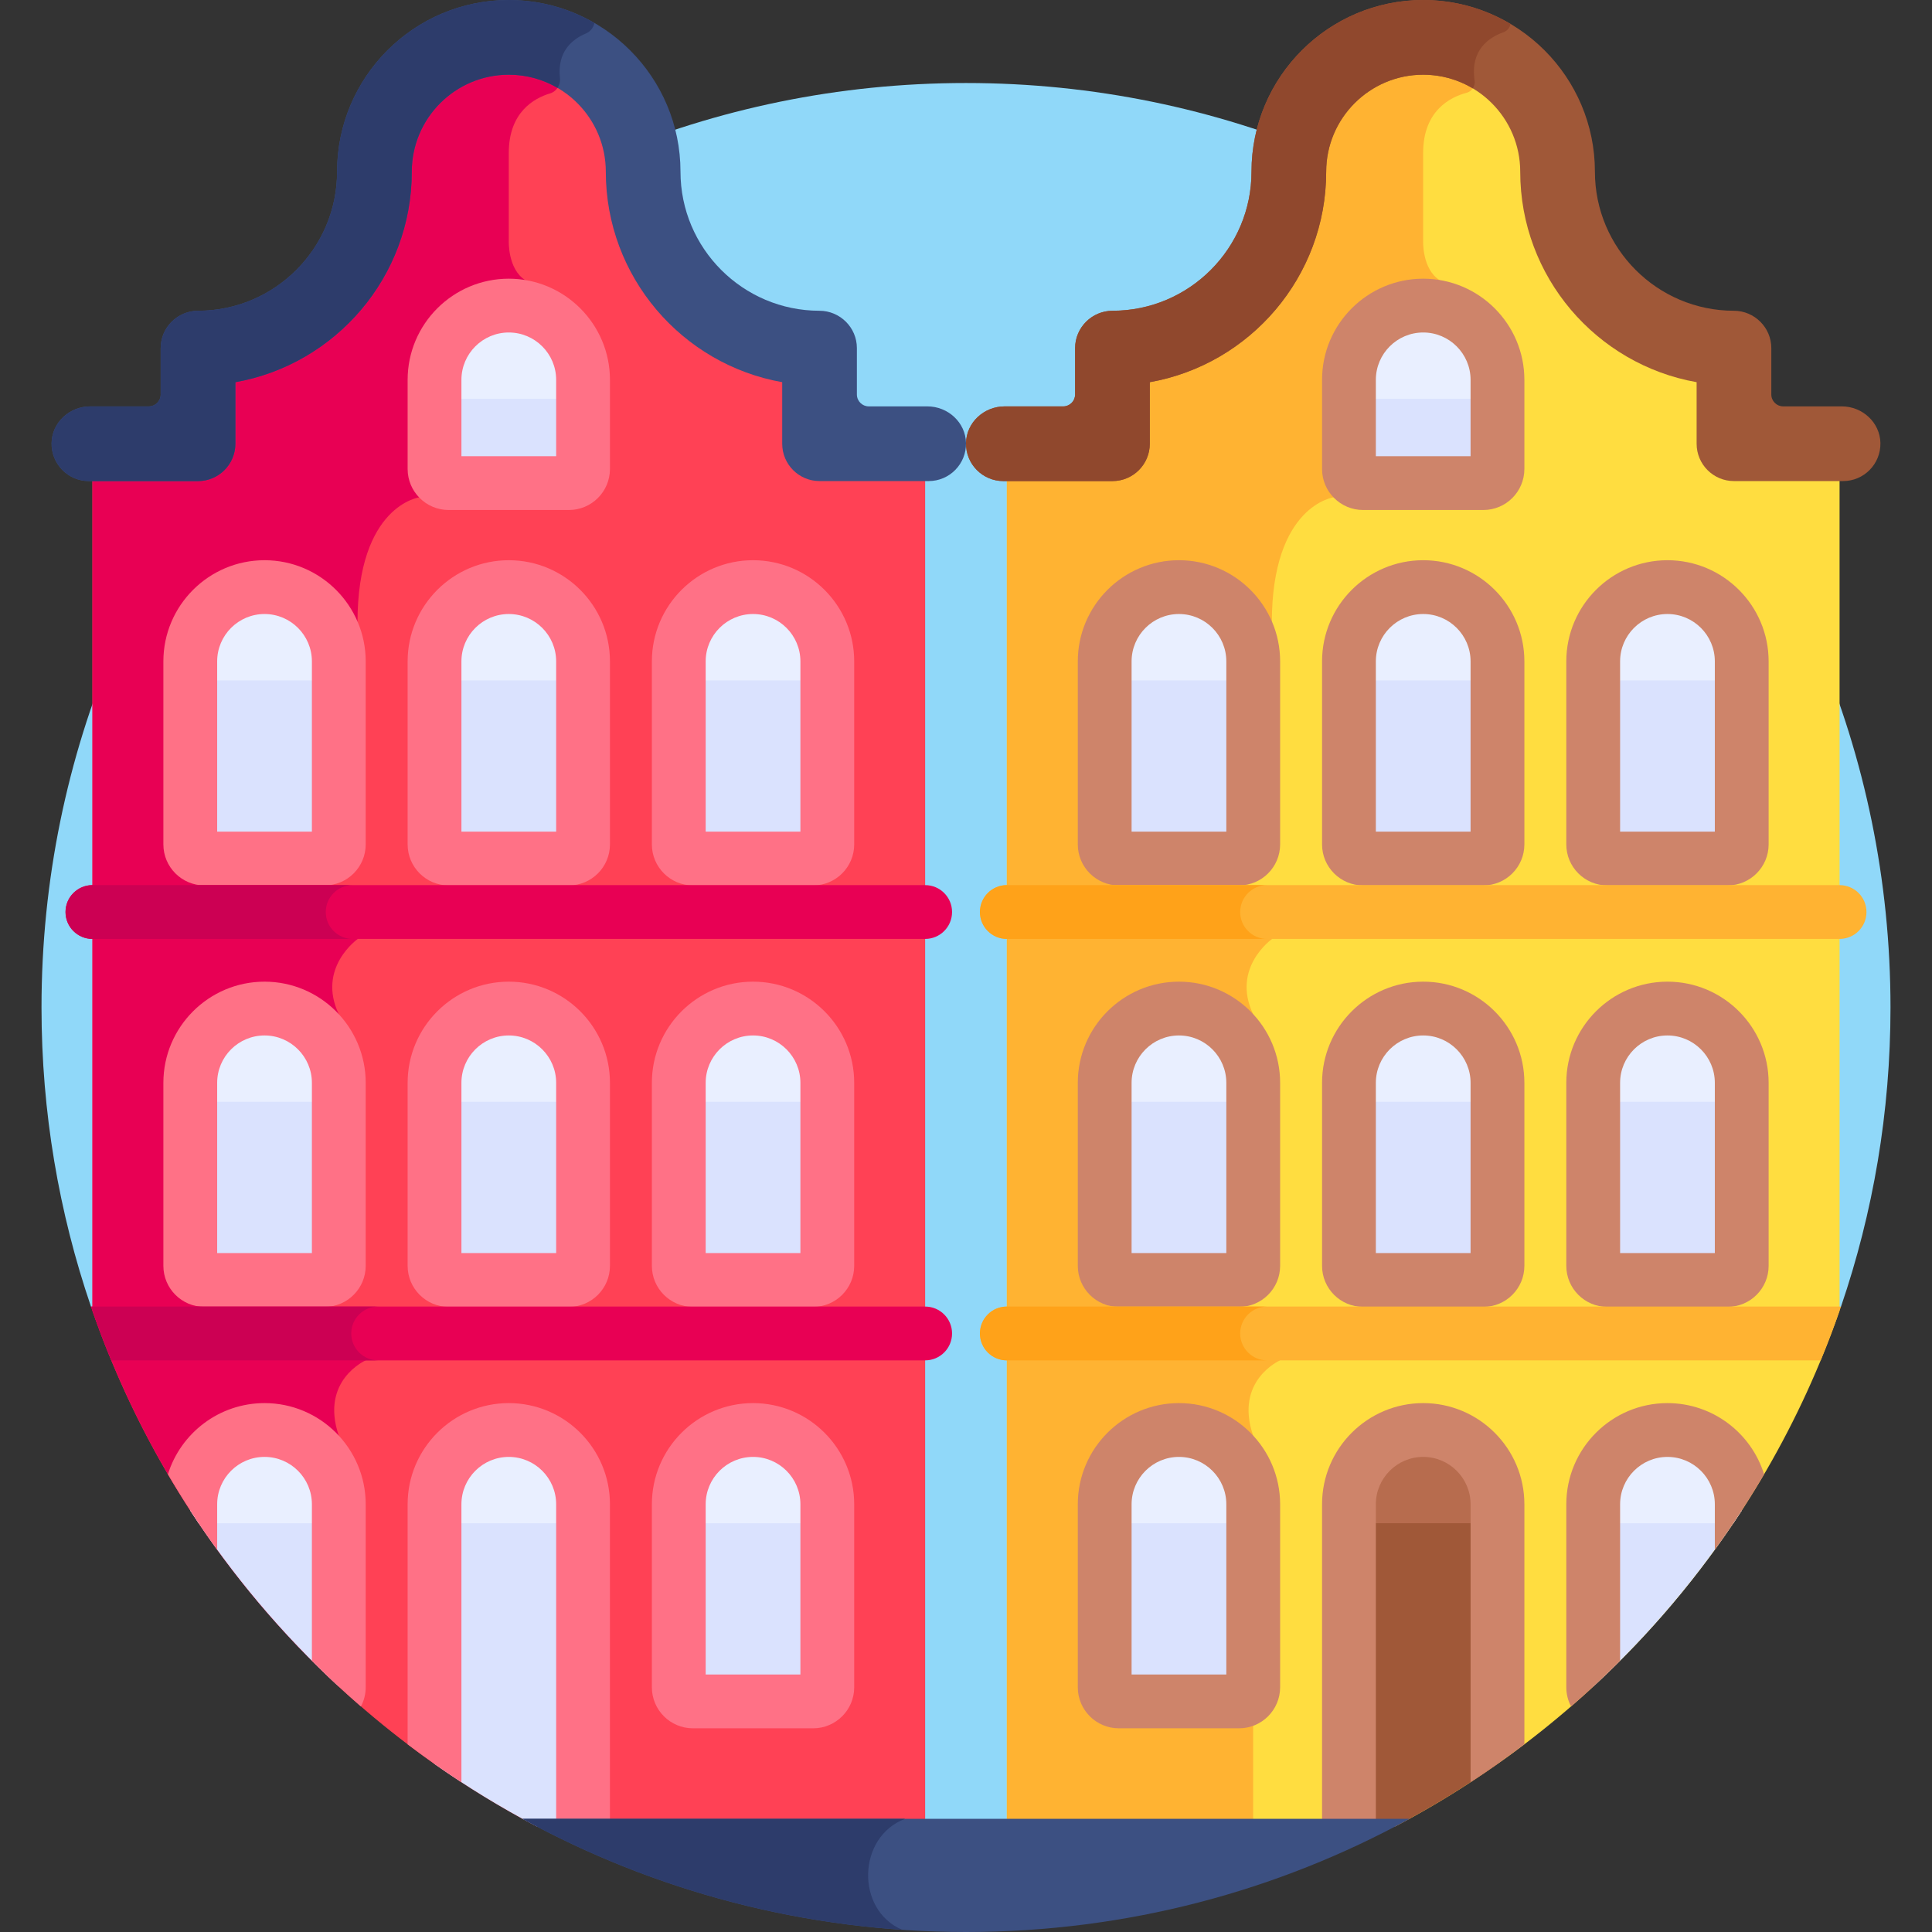 <svg id="Layer_1" enable-background="new 0 0 512 512" height="512" viewBox="0 0 512 512" width="512" xmlns="http://www.w3.org/2000/svg"><rect x="0" y="0" width="512" height="512" fill="#333333" stroke="none"/><g><path d="m256 497c147.579 0 231.875-150.715 231.883-150.728 8.499-24.865 13.117-51.528 13.117-79.272 0-135.31-109.69-245-245-245-135.31-.001-245 109.69-245 245 0 27.744 4.619 54.407 13.117 79.272.001.002 84.298 150.728 231.883 150.728z" fill="#90d8f9"/><path d="m208.242 117.594c0-3.781 0-12.977 0-17.11l-.785-.138c-26.632-4.71-45.96-27.774-45.96-54.842 0-14.701-11.96-26.661-26.662-26.661s-26.662 11.96-26.662 26.661c0 27.068-19.329 50.132-45.96 54.842l-.785.138v17.11c0 4.933-4.014 8.946-8.947 8.946h-27.988v220.798c20.507 59.103 63.002 107.915 117.701 136.662h102.981v-357.46h-27.987c-4.933 0-8.946-4.013-8.946-8.946z" fill="#ff4155"/><path d="m134.834 40.526c0-10.815 6.722-14.513 10.934-15.769 1.165-.347 2.012-1.236 2.402-2.324-3.926-2.278-8.479-3.59-13.336-3.59-14.702 0-26.662 11.96-26.662 26.661 0 27.068-19.329 50.132-45.961 54.842l-.785.138v17.109c0 4.933-4.014 8.946-8.947 8.946h-27.986v220.798c13.347 38.467 36.015 72.568 65.293 99.621v-66.493c-5.036-14.642 7.129-19.956 7.129-19.956l-14.259-7.129 7.13-14.179v-70.421c-5.87-12.329 5.036-19.956 5.036-19.956l-8.776-14.179 8.693-11.536s0-26.833 0-58.083 16.5-33.25 16.5-33.25l28-57.5c-4.75-3-4.405-10.53-4.405-10.53s0-7.47 0-23.22z" fill="#e80054"/><path d="m134.834 378.967c-10.87 0-19.681 8.811-19.681 19.681v68.831c8.621 6.068 17.652 11.587 27.041 16.521h12.321v-85.352c0-10.87-8.811-19.681-19.681-19.681z" fill="#dae2fe"/><path d="m245.775 107.697h-15.532c-1.744 0-3.158-1.414-3.158-3.158v-12.288c0-5.462-4.47-9.892-9.932-9.897-20.303-.019-36.815-16.542-36.815-36.85.001-25.091-20.412-45.504-45.504-45.504s-45.505 20.413-45.505 45.505c0 20.308-16.512 36.831-36.815 36.85-5.461.005-9.932 4.435-9.932 9.897v12.288c0 1.744-1.414 3.158-3.158 3.158h-15.531c-5.449 0-10.123 4.262-10.223 9.71-.102 5.551 4.367 10.083 9.895 10.083h28.915c5.466 0 9.897-4.431 9.897-9.897v-16.312c26.533-4.692 46.747-27.919 46.747-55.777 0-14.177 11.534-25.711 25.711-25.711s25.711 11.534 25.711 25.711c0 27.859 20.214 51.085 46.747 55.777v16.312c0 5.466 4.431 9.897 9.897 9.897h28.915c5.528 0 9.997-4.532 9.895-10.083-.102-5.448-4.776-9.711-10.225-9.711z" fill="#3c5082"/><path d="m134.834 0c-25.092 0-45.505 20.413-45.505 45.505 0 20.308-16.511 36.831-36.815 36.85-5.462.005-9.932 4.435-9.932 9.897v12.288c0 1.744-1.414 3.158-3.158 3.158h-15.531c-5.449 0-10.123 4.263-10.223 9.711-.102 5.551 4.367 10.083 9.895 10.083h28.915c5.466 0 9.897-4.431 9.897-9.897v-16.312c26.532-4.692 46.747-27.919 46.747-55.777 0-14.177 11.534-25.711 25.711-25.711 4.704 0 9.113 1.276 12.91 3.49.503-.749.749-1.679.646-2.633-.761-7.033 3.309-10.279 6.852-11.764 1.248-.523 2.04-1.605 2.28-2.802-6.684-3.863-14.43-6.086-22.689-6.086z" fill="#2d3c6b"/><path d="m134.834 378.967c-10.87 0-19.681 8.811-19.681 19.681v5.033h39.362v-5.033c0-10.87-8.811-19.681-19.681-19.681z" fill="#e9efff"/><g fill="#dae2fe"><path d="m199.563 378.967c-10.87 0-19.681 8.811-19.681 19.681v48.502c0 2.066 1.674 3.74 3.74 3.74h31.882c2.066 0 3.74-1.674 3.74-3.74v-48.502c0-10.87-8.811-19.681-19.681-19.681z"/><path d="m70.104 378.967c-10.87 0-19.681 8.811-19.681 19.681v1.66c11.151 17.161 24.392 32.834 39.362 46.667v-48.326c.001-10.871-8.811-19.682-19.681-19.682z"/><path d="m199.563 267.28c-10.87 0-19.681 8.811-19.681 19.681v48.502c0 2.066 1.674 3.74 3.74 3.74h31.882c2.066 0 3.74-1.674 3.74-3.74v-48.502c0-10.87-8.811-19.681-19.681-19.681z"/><path d="m70.104 267.28c-10.869 0-19.681 8.811-19.681 19.681v48.502c0 2.066 1.675 3.74 3.74 3.74h31.881c2.066 0 3.741-1.674 3.741-3.74v-48.502c.001-10.87-8.811-19.681-19.681-19.681z"/><path d="m134.834 267.28c-10.87 0-19.681 8.811-19.681 19.681v48.502c0 2.066 1.675 3.74 3.741 3.74h31.881c2.066 0 3.74-1.674 3.74-3.74v-48.502c0-10.87-8.811-19.681-19.681-19.681z"/><path d="m199.563 155.593c-10.87 0-19.681 8.811-19.681 19.681v48.502c0 2.066 1.674 3.74 3.74 3.74h31.882c2.066 0 3.74-1.675 3.74-3.74v-48.502c0-10.87-8.811-19.681-19.681-19.681z"/><path d="m70.104 155.593c-10.869 0-19.681 8.811-19.681 19.681v48.502c0 2.066 1.675 3.74 3.74 3.74h31.881c2.066 0 3.741-1.675 3.741-3.74v-48.502c.001-10.87-8.811-19.681-19.681-19.681z"/><path d="m134.834 155.593c-10.87 0-19.681 8.811-19.681 19.681v48.502c0 2.066 1.675 3.74 3.741 3.74h31.881c2.066 0 3.74-1.675 3.74-3.74v-48.502c0-10.87-8.811-19.681-19.681-19.681z"/></g><path d="m70.104 267.28c-10.869 0-19.681 8.811-19.681 19.681v5.033h39.362v-5.033c.001-10.87-8.811-19.681-19.681-19.681z" fill="#e9efff"/><path d="m199.563 267.28c-10.87 0-19.681 8.811-19.681 19.681v5.033h39.362v-5.033c0-10.87-8.811-19.681-19.681-19.681z" fill="#e9efff"/><path d="m134.834 267.28c-10.87 0-19.681 8.811-19.681 19.681v5.033h39.362v-5.033c0-10.87-8.811-19.681-19.681-19.681z" fill="#e9efff"/><path d="m70.104 155.593c-10.869 0-19.681 8.811-19.681 19.681v5.033h39.362v-5.033c.001-10.87-8.811-19.681-19.681-19.681z" fill="#e9efff"/><path d="m199.563 155.593c-10.87 0-19.681 8.811-19.681 19.681v5.033h39.362v-5.033c0-10.87-8.811-19.681-19.681-19.681z" fill="#e9efff"/><path d="m134.834 155.593c-10.87 0-19.681 8.811-19.681 19.681v5.033h39.362v-5.033c0-10.87-8.811-19.681-19.681-19.681z" fill="#e9efff"/><path d="m70.104 378.967c-10.87 0-19.681 8.811-19.681 19.681v1.66c.734 1.129 1.469 2.257 2.22 3.373h37.142v-5.033c.001-10.87-8.811-19.681-19.681-19.681z" fill="#e9efff"/><path d="m199.563 378.967c-10.87 0-19.681 8.811-19.681 19.681v5.033h39.362v-5.033c0-10.87-8.811-19.681-19.681-19.681z" fill="#e9efff"/><path d="m134.834 80.983c-10.87 0-19.681 8.812-19.681 19.681v23.623c0 2.066 1.675 3.74 3.741 3.74h31.881c2.066 0 3.74-1.675 3.74-3.74v-23.623c0-10.869-8.811-19.681-19.681-19.681z" fill="#dae2fe"/><path d="m134.834 80.983c-10.87 0-19.681 8.812-19.681 19.681v5.033h39.362v-5.032c0-10.87-8.811-19.682-19.681-19.682z" fill="#e9efff"/><path d="m134.834 371.837c-14.783 0-26.81 12.027-26.81 26.811v63.614c4.627 3.512 9.382 6.862 14.258 10.044v-73.658c0-6.922 5.631-12.553 12.552-12.553s12.553 5.631 12.553 12.553v85.352h14.258v-85.352c0-14.783-12.028-26.811-26.811-26.811z" fill="#ff7186"/><g><path d="m215.504 458.019h-31.882c-5.993 0-10.869-4.876-10.869-10.869v-48.502c0-14.783 12.027-26.811 26.81-26.811s26.81 12.027 26.81 26.811v48.502c.001 5.993-4.876 10.869-10.869 10.869zm-28.492-14.258h25.104v-45.113c0-6.922-5.631-12.553-12.552-12.553s-12.552 5.631-12.552 12.553z" fill="#ff7186"/></g><path d="m70.105 371.837c-12.019 0-22.215 7.95-25.609 18.866 4.033 6.881 8.392 13.546 13.056 19.976v-12.032c0-6.922 5.631-12.553 12.552-12.553s12.552 5.631 12.552 12.553v41.488c4.182 4.187 8.513 8.224 12.987 12.1.808-1.519 1.271-3.249 1.271-5.087v-48.502c0-14.781-12.027-26.809-26.809-26.809z" fill="#ff7186"/><g><path d="m215.504 346.332h-31.882c-5.993 0-10.869-4.876-10.869-10.869v-48.502c0-14.783 12.027-26.811 26.81-26.811s26.81 12.027 26.81 26.811v48.502c.001 5.993-4.876 10.869-10.869 10.869zm-28.492-14.258h25.104v-45.113c0-6.922-5.631-12.553-12.552-12.553s-12.552 5.631-12.552 12.553z" fill="#ff7186"/></g><g><path d="m86.046 346.332h-31.882c-5.993 0-10.869-4.876-10.869-10.869v-48.502c0-14.783 12.027-26.811 26.81-26.811s26.81 12.027 26.81 26.811v48.502c-.001 5.993-4.876 10.869-10.869 10.869zm-28.494-14.258h25.104v-45.113c0-6.922-5.631-12.553-12.552-12.553s-12.552 5.631-12.552 12.553z" fill="#ff7186"/></g><g><path d="m150.775 346.332h-31.881c-5.993 0-10.869-4.876-10.869-10.869v-48.502c0-14.783 12.027-26.811 26.81-26.811s26.81 12.027 26.81 26.811v48.502c-.001 5.993-4.877 10.869-10.87 10.869zm-28.493-14.258h25.104v-45.113c0-6.922-5.631-12.553-12.552-12.553s-12.552 5.631-12.552 12.553z" fill="#ff7186"/></g><g><path d="m215.504 234.645h-31.882c-5.993 0-10.869-4.876-10.869-10.869v-48.502c0-14.783 12.027-26.811 26.81-26.811s26.81 12.027 26.81 26.811v48.502c.001 5.993-4.876 10.869-10.869 10.869zm-28.492-14.258h25.104v-45.113c0-6.922-5.631-12.553-12.552-12.553s-12.552 5.631-12.552 12.553z" fill="#ff7186"/></g><g><path d="m86.046 234.645h-31.882c-5.993 0-10.869-4.876-10.869-10.869v-48.502c0-14.783 12.027-26.811 26.81-26.811s26.81 12.027 26.81 26.811v48.502c-.001 5.993-4.876 10.869-10.869 10.869zm-28.494-14.258h25.104v-45.113c0-6.922-5.631-12.553-12.552-12.553s-12.552 5.631-12.552 12.553z" fill="#ff7186"/></g><g><path d="m150.775 234.645h-31.881c-5.993 0-10.869-4.876-10.869-10.869v-48.502c0-14.783 12.027-26.811 26.81-26.811s26.81 12.027 26.81 26.811v48.502c-.001 5.993-4.877 10.869-10.87 10.869zm-28.493-14.258h25.104v-45.113c0-6.922-5.631-12.553-12.552-12.553s-12.552 5.631-12.552 12.553z" fill="#ff7186"/></g><g><path d="m150.775 135.156h-31.881c-5.993 0-10.869-4.876-10.869-10.869v-23.623c0-14.783 12.027-26.81 26.81-26.81s26.81 12.026 26.81 26.81v23.623c-.001 5.993-4.877 10.869-10.87 10.869zm-28.493-14.258h25.104v-20.234c0-6.921-5.631-12.552-12.552-12.552s-12.552 5.631-12.552 12.552z" fill="#ff7186"/></g><path d="m245.176 346.253h-220.683c-.127 0-.251.012-.376.019 1.646 4.817 3.446 9.562 5.379 14.239h215.68c3.937 0 7.129-3.191 7.129-7.129s-3.192-7.129-7.129-7.129z" fill="#e80054"/><g><path d="m245.176 248.824h-220.683c-3.937 0-7.129-3.191-7.129-7.129s3.192-7.129 7.129-7.129h220.683c3.937 0 7.129 3.191 7.129 7.129 0 3.937-3.192 7.129-7.129 7.129z" fill="#e80054"/></g><path d="m487.507 126.54h-27.987c-4.933 0-8.947-4.014-8.947-8.946 0-3.781 0-12.977 0-17.11l-.785-.138c-26.632-4.71-45.96-27.774-45.96-54.842 0-14.701-11.96-26.661-26.662-26.661s-26.662 11.96-26.662 26.661c0 27.068-19.329 50.132-45.96 54.842l-.785.138v17.11c0 4.933-4.014 8.946-8.947 8.946h-27.987v357.46h102.981c54.699-28.746 97.194-77.559 117.701-136.661z" fill="#ffdd40"/><path d="m377.147 63.745s0-7.47 0-23.22c0-11.315 7.357-14.84 11.5-15.927 1.025-.269 1.79-1.074 2.063-2.046-3.972-2.353-8.602-3.709-13.544-3.709-14.702 0-26.662 11.96-26.662 26.661 0 27.068-19.329 50.132-45.961 54.842l-.785.138v17.109c0 4.933-4.014 8.946-8.947 8.946h-27.987v357.461h65.273v-103.534c-5.036-14.642 7.129-19.956 7.129-19.956l-14.259-7.129 7.13-14.179v-70.422c-5.87-12.329 5.036-19.956 5.036-19.956l-8.777-14.179 8.693-11.536s0-26.833 0-58.083 16.5-33.25 16.5-33.25l28-57.5c-4.748-3-4.402-10.531-4.402-10.531z" fill="#ffb332"/><path d="m377.166 378.967c-10.869 0-19.681 8.811-19.681 19.681v85.352h12.321c9.389-4.934 18.42-10.454 27.041-16.521v-68.831c0-10.87-8.811-19.681-19.681-19.681z" fill="#a05838"/><path d="m488.107 107.697h-15.532c-1.744 0-3.158-1.414-3.158-3.158v-12.288c0-5.462-4.47-9.892-9.932-9.897-20.303-.019-36.815-16.542-36.815-36.85.001-25.091-20.412-45.504-45.504-45.504s-45.505 20.413-45.505 45.505c0 20.308-16.512 36.831-36.815 36.85-5.462.005-9.932 4.435-9.932 9.897v12.288c0 1.744-1.414 3.158-3.158 3.158h-15.532c-5.449 0-10.123 4.262-10.223 9.71-.102 5.551 4.367 10.083 9.895 10.083h28.915c5.466 0 9.897-4.431 9.897-9.897v-16.312c26.533-4.692 46.746-27.919 46.746-55.777 0-14.177 11.534-25.711 25.711-25.711s25.711 11.534 25.711 25.711c0 27.859 20.214 51.085 46.747 55.777v16.312c0 5.466 4.431 9.897 9.897 9.897h28.915c5.528 0 9.997-4.532 9.895-10.083-.1-5.448-4.774-9.711-10.223-9.711z" fill="#a05838"/><path d="m377.166 0c-25.092 0-45.505 20.413-45.505 45.505 0 20.308-16.512 36.831-36.815 36.85-5.462.005-9.932 4.435-9.932 9.897v12.288c0 1.744-1.414 3.158-3.158 3.158h-15.532c-5.449 0-10.123 4.263-10.223 9.711-.102 5.551 4.367 10.083 9.895 10.083h28.915c5.466 0 9.897-4.431 9.897-9.897v-16.312c26.533-4.692 46.746-27.919 46.746-55.777 0-14.177 11.534-25.711 25.711-25.711 4.8 0 9.295 1.326 13.144 3.625.402-.587.595-1.315.484-2.059-1.21-8.12 3.801-11.452 7.614-12.802 1.04-.368 1.705-1.237 1.905-2.209-6.785-4.028-14.698-6.35-23.146-6.35z" fill="#90482d"/><path d="m377.166 378.967c-10.869 0-19.681 8.811-19.681 19.681v5.033h39.362v-5.033c0-10.87-8.811-19.681-19.681-19.681z" fill="#b76c4e"/><path d="m461.576 400.307v-1.66c0-10.87-8.811-19.681-19.681-19.681s-19.681 8.811-19.681 19.681v48.326c14.971-13.832 28.212-29.505 39.362-46.666z" fill="#dae2fe"/><path d="m312.436 378.967c-10.87 0-19.681 8.811-19.681 19.681v48.502c0 2.066 1.675 3.74 3.74 3.74h31.882c2.066 0 3.74-1.674 3.74-3.74v-48.502c.001-10.87-8.811-19.681-19.681-19.681z" fill="#dae2fe"/><path d="m441.895 267.28c-10.87 0-19.681 8.811-19.681 19.681v48.502c0 2.066 1.674 3.74 3.74 3.74h31.881c2.066 0 3.741-1.674 3.741-3.74v-48.502c.001-10.87-8.811-19.681-19.681-19.681z" fill="#dae2fe"/><path d="m312.436 267.28c-10.87 0-19.681 8.811-19.681 19.681v48.502c0 2.066 1.675 3.74 3.74 3.74h31.882c2.066 0 3.74-1.674 3.74-3.74v-48.502c.001-10.87-8.811-19.681-19.681-19.681z" fill="#dae2fe"/><path d="m377.166 267.28c-10.87 0-19.681 8.811-19.681 19.681v48.502c0 2.066 1.675 3.74 3.741 3.74h31.881c2.066 0 3.74-1.674 3.74-3.74v-48.502c0-10.87-8.811-19.681-19.681-19.681z" fill="#dae2fe"/><path d="m441.895 155.593c-10.87 0-19.681 8.811-19.681 19.681v48.502c0 2.066 1.674 3.74 3.74 3.74h31.881c2.066 0 3.741-1.675 3.741-3.74v-48.502c.001-10.87-8.811-19.681-19.681-19.681z" fill="#dae2fe"/><path d="m312.436 155.593c-10.87 0-19.681 8.811-19.681 19.681v48.502c0 2.066 1.675 3.74 3.74 3.74h31.882c2.066 0 3.74-1.675 3.74-3.74v-48.502c.001-10.87-8.811-19.681-19.681-19.681z" fill="#dae2fe"/><path d="m377.166 155.593c-10.87 0-19.681 8.811-19.681 19.681v48.502c0 2.066 1.675 3.74 3.741 3.74h31.881c2.066 0 3.74-1.675 3.74-3.74v-48.502c0-10.87-8.811-19.681-19.681-19.681z" fill="#dae2fe"/><path d="m312.436 267.28c-10.87 0-19.681 8.811-19.681 19.681v5.033h39.362v-5.033c.001-10.87-8.811-19.681-19.681-19.681z" fill="#e9efff"/><path d="m441.895 267.28c-10.87 0-19.681 8.811-19.681 19.681v5.033h39.362v-5.033c.001-10.87-8.811-19.681-19.681-19.681z" fill="#e9efff"/><path d="m377.166 267.28c-10.87 0-19.681 8.811-19.681 19.681v5.033h39.362v-5.033c0-10.87-8.811-19.681-19.681-19.681z" fill="#e9efff"/><path d="m312.436 155.593c-10.87 0-19.681 8.811-19.681 19.681v5.033h39.362v-5.033c.001-10.87-8.811-19.681-19.681-19.681z" fill="#e9efff"/><path d="m441.895 155.593c-10.87 0-19.681 8.811-19.681 19.681v5.033h39.362v-5.033c.001-10.87-8.811-19.681-19.681-19.681z" fill="#e9efff"/><path d="m377.166 155.593c-10.87 0-19.681 8.811-19.681 19.681v5.033h39.362v-5.033c0-10.87-8.811-19.681-19.681-19.681z" fill="#e9efff"/><path d="m312.436 378.967c-10.87 0-19.681 8.811-19.681 19.681v5.033h39.362v-5.033c.001-10.87-8.811-19.681-19.681-19.681z" fill="#e9efff"/><path d="m461.576 400.307v-1.66c0-10.87-8.811-19.681-19.681-19.681s-19.681 8.811-19.681 19.681v5.033h37.142c.752-1.116 1.487-2.244 2.22-3.373z" fill="#e9efff"/><path d="m377.166 80.983c-10.87 0-19.681 8.812-19.681 19.681v23.623c0 2.066 1.675 3.74 3.741 3.74h31.881c2.066 0 3.74-1.675 3.74-3.74v-23.623c0-10.869-8.811-19.681-19.681-19.681z" fill="#dae2fe"/><path d="m377.166 80.983c-10.87 0-19.681 8.812-19.681 19.681v5.033h39.362v-5.032c0-10.87-8.811-19.682-19.681-19.682z" fill="#e9efff"/><path d="m377.166 371.837c-14.783 0-26.81 12.027-26.81 26.811v85.352h14.258v-85.352c0-6.922 5.631-12.553 12.552-12.553 6.922 0 12.553 5.631 12.553 12.553v73.658c4.876-3.182 9.631-6.532 14.258-10.044v-63.614c0-14.783-12.028-26.811-26.811-26.811z" fill="#ce846a"/><path d="m467.504 390.704c-3.394-10.917-13.59-18.866-25.608-18.866-14.783 0-26.81 12.027-26.81 26.811v48.502c0 1.837.462 3.568 1.271 5.087 4.474-3.877 8.806-7.914 12.987-12.1v-41.488c0-6.922 5.631-12.553 12.552-12.553s12.552 5.631 12.552 12.553v12.032c4.664-6.433 9.023-13.097 13.056-19.978z" fill="#ce846a"/><g><path d="m328.378 458.019h-31.882c-5.993 0-10.869-4.876-10.869-10.869v-48.502c0-14.783 12.027-26.811 26.81-26.811s26.81 12.027 26.81 26.811v48.502c-.001 5.993-4.876 10.869-10.869 10.869zm-28.494-14.258h25.104v-45.113c0-6.922-5.631-12.553-12.552-12.553-6.922 0-12.552 5.631-12.552 12.553z" fill="#ce846a"/></g><g><path d="m457.836 346.332h-31.882c-5.993 0-10.869-4.876-10.869-10.869v-48.502c0-14.783 12.027-26.811 26.81-26.811s26.81 12.027 26.81 26.811v48.502c.001 5.993-4.876 10.869-10.869 10.869zm-28.492-14.258h25.104v-45.113c0-6.922-5.631-12.553-12.552-12.553s-12.552 5.631-12.552 12.553z" fill="#ce846a"/></g><g><path d="m328.378 346.332h-31.882c-5.993 0-10.869-4.876-10.869-10.869v-48.502c0-14.783 12.027-26.811 26.81-26.811s26.81 12.027 26.81 26.811v48.502c-.001 5.993-4.876 10.869-10.869 10.869zm-28.494-14.258h25.104v-45.113c0-6.922-5.631-12.553-12.552-12.553-6.922 0-12.552 5.631-12.552 12.553z" fill="#ce846a"/></g><g><path d="m393.107 346.332h-31.881c-5.993 0-10.869-4.876-10.869-10.869v-48.502c0-14.783 12.027-26.811 26.81-26.811s26.81 12.027 26.81 26.811v48.502c-.001 5.993-4.877 10.869-10.87 10.869zm-28.493-14.258h25.104v-45.113c0-6.922-5.631-12.553-12.552-12.553s-12.552 5.631-12.552 12.553z" fill="#ce846a"/></g><g><path d="m457.836 234.645h-31.882c-5.993 0-10.869-4.876-10.869-10.869v-48.502c0-14.783 12.027-26.811 26.81-26.811s26.81 12.027 26.81 26.811v48.502c.001 5.993-4.876 10.869-10.869 10.869zm-28.492-14.258h25.104v-45.113c0-6.922-5.631-12.553-12.552-12.553s-12.552 5.631-12.552 12.553z" fill="#ce846a"/></g><g><path d="m328.378 234.645h-31.882c-5.993 0-10.869-4.876-10.869-10.869v-48.502c0-14.783 12.027-26.811 26.81-26.811s26.81 12.027 26.81 26.811v48.502c-.001 5.993-4.876 10.869-10.869 10.869zm-28.494-14.258h25.104v-45.113c0-6.922-5.631-12.553-12.552-12.553-6.922 0-12.552 5.631-12.552 12.553z" fill="#ce846a"/></g><g><path d="m393.107 234.645h-31.881c-5.993 0-10.869-4.876-10.869-10.869v-48.502c0-14.783 12.027-26.811 26.81-26.811s26.81 12.027 26.81 26.811v48.502c-.001 5.993-4.877 10.869-10.87 10.869zm-28.493-14.258h25.104v-45.113c0-6.922-5.631-12.553-12.552-12.553s-12.552 5.631-12.552 12.553z" fill="#ce846a"/></g><g><path d="m393.107 135.156h-31.881c-5.993 0-10.869-4.876-10.869-10.869v-23.623c0-14.783 12.027-26.81 26.81-26.81s26.81 12.026 26.81 26.81v23.623c-.001 5.993-4.877 10.869-10.87 10.869zm-28.493-14.258h25.104v-20.234c0-6.921-5.631-12.552-12.552-12.552s-12.552 5.631-12.552 12.552z" fill="#ce846a"/></g><path d="m487.883 346.272c-.125-.007-.249-.019-.375-.019h-220.684c-3.937 0-7.129 3.191-7.129 7.129s3.192 7.129 7.129 7.129h215.68c1.933-4.677 3.733-9.422 5.379-14.239z" fill="#ffb332"/><g><path d="m487.508 248.824h-220.684c-3.937 0-7.129-3.191-7.129-7.129s3.192-7.129 7.129-7.129h220.683c3.937 0 7.129 3.191 7.129 7.129.001 3.937-3.191 7.129-7.128 7.129z" fill="#ffb332"/></g><path d="m93.085 353.382c0-3.938 3.192-7.129 7.129-7.129h-75.722c-.127 0-.25.012-.376.019 1.647 4.817 3.446 9.562 5.379 14.239h70.718c-3.936-.001-7.128-3.192-7.128-7.129z" fill="#cc0053"/><path d="m86.331 241.695c0-3.938 3.192-7.129 7.129-7.129h-68.968c-3.937 0-7.129 3.191-7.129 7.129s3.192 7.129 7.129 7.129h68.968c-3.937 0-7.129-3.191-7.129-7.129z" fill="#cc0053"/><path d="m328.663 353.382c0-3.938 3.192-7.129 7.129-7.129h-68.968c-3.937 0-7.129 3.191-7.129 7.129s3.192 7.129 7.129 7.129h68.968c-3.937-.001-7.129-3.192-7.129-7.129z" fill="#ffa219"/><path d="m328.663 241.695c0-3.938 3.192-7.129 7.129-7.129h-68.968c-3.937 0-7.129 3.191-7.129 7.129s3.192 7.129 7.129 7.129h68.968c-3.937 0-7.129-3.191-7.129-7.129z" fill="#ffa219"/><path d="m138.449 482c34.897 19.12 74.952 30 117.551 30s82.654-10.88 117.551-30z" fill="#3c5082"/><g><path d="m239.879 482h-101.43c30.24 16.569 64.355 26.943 100.64 29.419-12.428-5.305-11.895-24.69.79-29.419z" fill="#2d3c6b"/></g></g></svg>